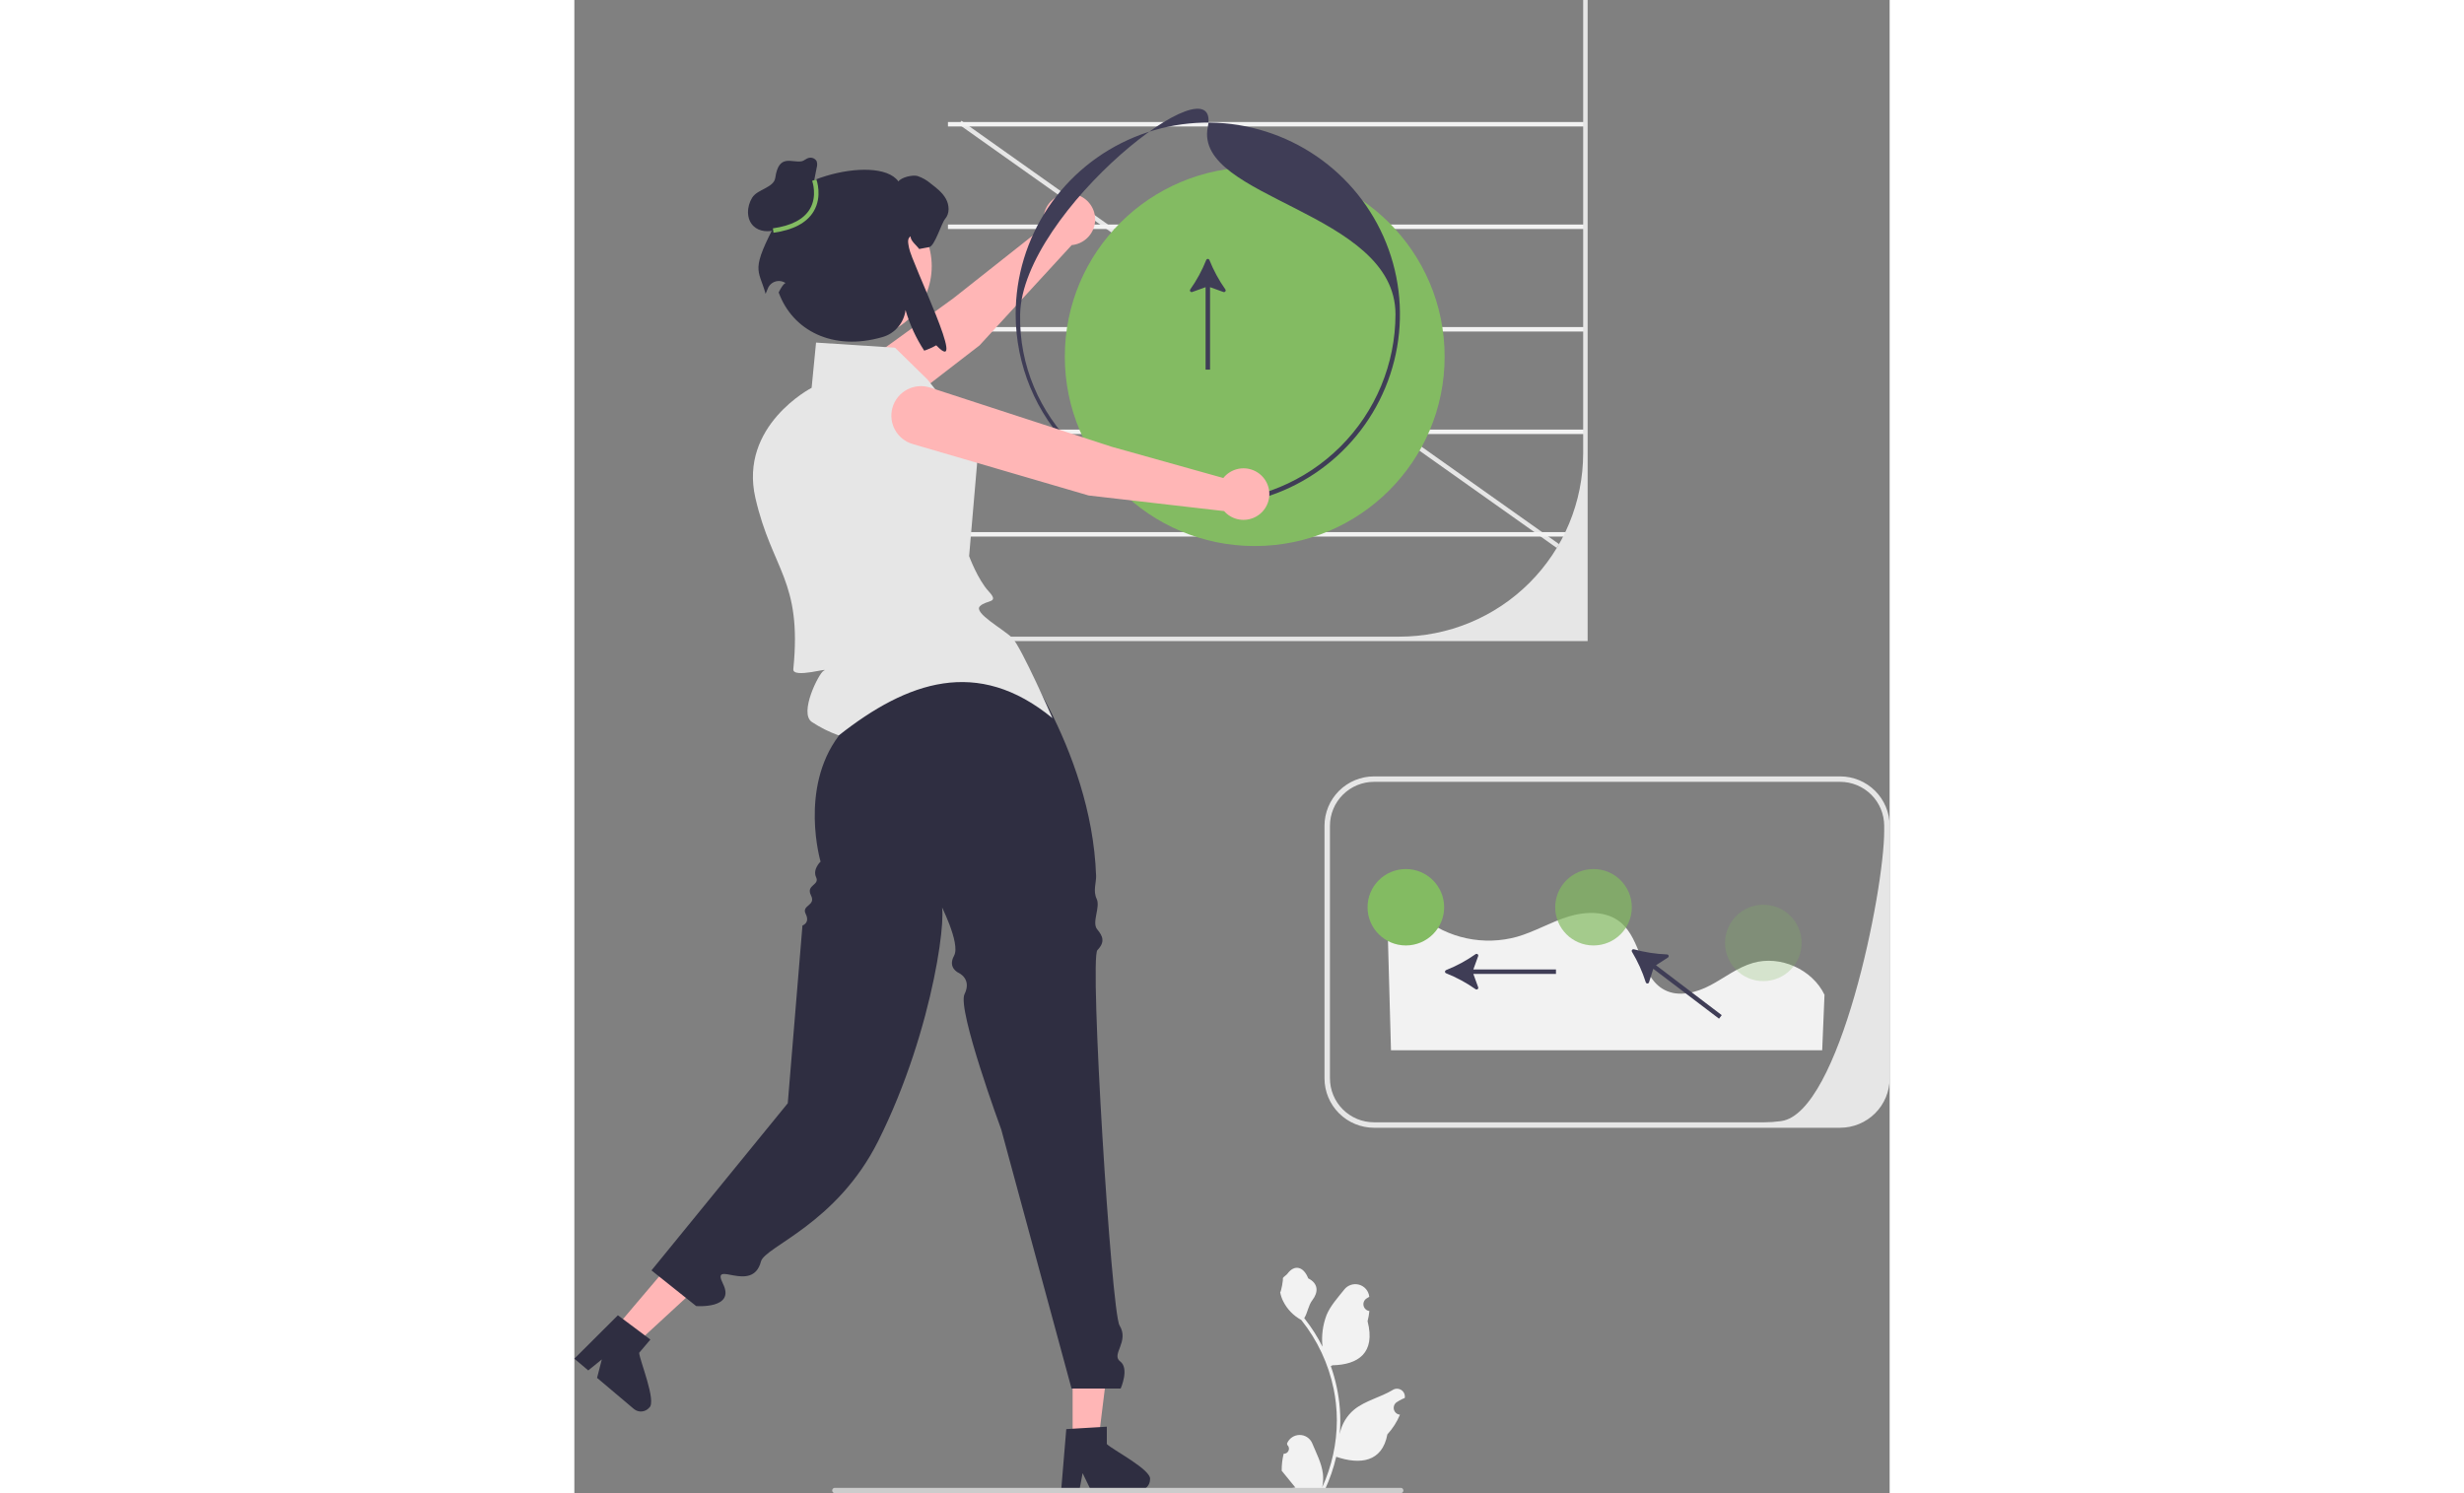 <svg width="495" height="300" viewBox="0 0 495 562" fill="none" xmlns="http://www.w3.org/2000/svg">
<rect x="0" y="0" width="495" height="562" fill="#808080" stroke="none"/>
<g clip-path="url(#clip0_691_1820)">
<path d="M145.692 45.454L370.648 204.84L369.675 206.208L144.718 46.822L145.692 45.454Z" fill="#E6E6E6"/>
<path d="M140.606 45.923H380.16V47.6H140.606V45.923Z" fill="#F2F2F2"/>
<path d="M140.606 84.511H380.16V86.189H140.606V84.511Z" fill="#F2F2F2"/>
<path d="M140.606 123.099H380.16V124.777H140.606V123.099Z" fill="#F2F2F2"/>
<path d="M140.606 161.688H380.16V163.365H140.606V161.688Z" fill="#F2F2F2"/>
<path d="M140.606 200.276H380.16V201.954H140.606V200.276Z" fill="#F2F2F2"/>
<path d="M118.95 241.307H381.34V0H379.658V170.613C379.658 188.917 372.37 206.472 359.396 219.415C346.423 232.358 328.827 239.629 310.48 239.629H118.95V241.307Z" fill="#E6E6E6"/>
<path d="M256.052 205.525C216.58 205.525 184.581 173.6 184.581 134.22C184.581 94.84 216.58 62.916 256.052 62.916C295.525 62.916 327.523 94.84 327.523 134.22C327.523 173.6 295.525 205.525 256.052 205.525Z" fill="#83BB62"/>
<path d="M152.495 129.991L97.892 172.147C95.574 173.926 92.647 174.725 89.744 174.37C86.84 174.015 84.193 172.536 82.373 170.251C81.432 169.069 80.742 167.708 80.345 166.251C79.948 164.794 79.852 163.272 80.064 161.777C80.276 160.283 80.791 158.846 81.577 157.557C82.363 156.267 83.405 155.15 84.638 154.275L142.702 112.22L176.904 85.182C176.37 83.262 176.442 81.225 177.11 79.347C177.777 77.47 179.008 75.843 180.635 74.687C182.262 73.532 184.205 72.904 186.202 72.889C188.199 72.874 190.152 73.473 191.796 74.604C193.44 75.735 194.695 77.343 195.391 79.21C196.086 81.078 196.189 83.114 195.685 85.041C195.18 86.969 194.093 88.695 192.571 89.985C191.049 91.275 189.166 92.066 187.178 92.251L152.495 129.991Z" fill="#FFB6B6"/>
<path d="M238.395 190.425C252.697 190.425 266.678 186.194 278.569 178.266C290.461 170.339 299.729 159.072 305.203 145.89C310.676 132.707 312.108 118.201 309.318 104.207C306.527 90.213 299.64 77.358 289.527 67.269C279.414 57.179 266.529 50.308 252.502 47.524C238.475 44.741 223.936 46.169 210.722 51.63C197.509 57.09 186.215 66.337 178.269 78.201C170.324 90.065 166.083 104.013 166.083 118.281C166.104 137.408 173.73 155.746 187.286 169.271C200.843 182.795 219.223 190.403 238.395 190.425ZM238.395 47.816C232.918 74.853 309.025 79.427 309.025 118.281C309.004 136.964 301.556 154.875 288.315 168.085C275.074 181.295 257.121 188.726 238.395 188.747C199.449 188.747 166.956 157.128 167.764 118.281C168.574 79.367 243.871 20.779 238.395 47.816Z" fill="#3F3D56"/>
<path d="M107.247 127.389C92.197 127.389 79.997 115.217 79.997 100.203C79.997 85.188 92.197 73.017 107.247 73.017C122.296 73.017 134.496 85.188 134.496 100.203C134.496 115.217 122.296 127.389 107.247 127.389Z" fill="#FFB6B6"/>
<path d="M187.524 542.649L197.175 542.648L201.766 505.511H187.522L187.524 542.649Z" fill="#FFB6B6"/>
<path d="M216.655 556.854C216.651 557.933 216.22 558.966 215.456 559.729C214.692 560.493 213.658 560.925 212.577 560.932H194.409L193.846 559.768L191.277 554.478L190.281 559.768L190.061 560.932H183.209L183.306 559.76L185.134 537.899L187.524 537.753L197.852 537.142L200.389 536.988V543.515C202.314 545.558 217.422 553.281 216.655 556.854Z" fill="#2F2E41"/>
<path d="M15.137 500.217L22.503 506.438L50.059 481.053L39.187 471.872L15.137 500.217Z" fill="#FFB6B6"/>
<path d="M28.169 529.837C27.467 530.657 26.468 531.167 25.391 531.258C24.314 531.348 23.244 531.011 22.415 530.319L8.549 518.608L8.873 517.357L10.338 511.663L6.153 515.059L5.231 515.805L0.001 511.388L0.834 510.556L16.387 495.05L18.306 496.479L26.584 502.671L28.62 504.188L24.393 509.17C24.539 511.97 31.068 527.604 28.169 529.837Z" fill="#2F2E41"/>
<path d="M266.945 547.163C267.335 547.18 267.722 547.078 268.053 546.869C268.384 546.661 268.642 546.355 268.793 545.995C268.944 545.635 268.98 545.237 268.897 544.856C268.814 544.475 268.615 544.128 268.328 543.863L268.197 543.344C268.214 543.303 268.231 543.261 268.249 543.22C268.642 542.292 269.302 541.501 270.145 540.946C270.988 540.391 271.977 540.097 272.987 540.101C273.996 540.105 274.983 540.406 275.822 540.967C276.66 541.528 277.314 542.324 277.701 543.255C279.247 546.97 281.215 550.691 281.7 554.618C281.913 556.354 281.823 558.114 281.434 559.82C285.065 551.918 286.95 543.329 286.962 534.636C286.963 532.455 286.842 530.275 286.598 528.107C286.398 526.33 286.119 524.565 285.762 522.813C283.816 513.308 279.637 504.399 273.57 496.817C270.633 495.218 268.258 492.76 266.765 489.773C266.224 488.7 265.842 487.554 265.63 486.371C265.961 486.414 266.879 481.381 266.629 481.072C267.091 480.373 267.917 480.025 268.421 479.343C270.929 475.952 274.384 476.544 276.187 481.153C280.04 483.093 280.078 486.311 277.714 489.405C276.209 491.374 276.003 494.038 274.683 496.145C274.819 496.319 274.96 496.487 275.096 496.66C277.578 499.844 279.741 503.263 281.554 506.868C281.113 502.829 281.64 498.744 283.09 494.948C284.56 491.41 287.315 488.43 289.742 485.372C290.383 484.55 291.255 483.937 292.246 483.61C293.237 483.282 294.303 483.255 295.309 483.532C296.316 483.809 297.217 484.377 297.9 485.165C298.583 485.953 299.016 486.925 299.145 487.959C299.15 488.004 299.155 488.049 299.16 488.094C298.8 488.297 298.447 488.512 298.102 488.74C297.668 489.029 297.332 489.442 297.138 489.924C296.943 490.407 296.9 490.937 297.013 491.445C297.125 491.953 297.389 492.415 297.77 492.771C298.15 493.127 298.63 493.36 299.145 493.439L299.198 493.447C299.07 494.743 298.843 496.027 298.519 497.288C301.632 509.298 294.912 513.672 285.317 513.868C285.105 513.976 284.899 514.085 284.687 514.188C286.509 519.339 287.651 524.705 288.086 530.15C288.333 533.362 288.318 536.589 288.043 539.799L288.059 539.686C288.755 536.116 290.663 532.895 293.463 530.567C297.622 527.159 303.497 525.904 307.983 523.164C308.46 522.859 309.014 522.696 309.581 522.695C310.147 522.693 310.702 522.854 311.181 523.157C311.659 523.46 312.04 523.893 312.28 524.405C312.52 524.917 312.607 525.487 312.533 526.048L312.515 526.167C311.846 526.439 311.195 526.752 310.565 527.105C310.204 527.308 309.852 527.523 309.507 527.751C309.073 528.04 308.737 528.453 308.543 528.935C308.348 529.418 308.305 529.948 308.417 530.456C308.53 530.964 308.794 531.426 309.175 531.782C309.555 532.138 310.035 532.37 310.55 532.45L310.603 532.458C310.641 532.463 310.674 532.469 310.711 532.474C309.569 535.196 307.965 537.702 305.97 539.881C304.024 550.364 295.665 551.359 286.723 548.306H286.718C285.737 552.559 284.315 556.699 282.476 560.66H267.324C267.27 560.492 267.221 560.318 267.172 560.15C268.575 560.238 269.983 560.154 271.365 559.901C270.241 558.525 269.116 557.138 267.992 555.761C267.967 555.736 267.944 555.709 267.922 555.68C267.351 554.976 266.776 554.277 266.205 553.573L266.205 553.572C266.175 551.413 266.424 549.258 266.945 547.163Z" fill="#F2F2F2"/>
<path d="M312.008 561.002C312.008 561.133 311.983 561.263 311.932 561.384C311.882 561.506 311.809 561.616 311.716 561.709C311.623 561.801 311.512 561.875 311.391 561.925C311.269 561.975 311.139 562 311.007 562H98.031C97.766 562 97.511 561.895 97.323 561.708C97.136 561.52 97.031 561.267 97.031 561.002C97.031 560.737 97.136 560.483 97.323 560.296C97.511 560.109 97.766 560.003 98.031 560.003H311.007C311.139 560.003 311.269 560.029 311.391 560.079C311.512 560.129 311.623 560.202 311.716 560.295C311.809 560.388 311.882 560.498 311.932 560.619C311.983 560.741 312.008 560.871 312.008 561.002Z" fill="#CCCCCC"/>
<path d="M237.807 97.85C237.855 97.731 237.936 97.63 238.042 97.559C238.147 97.488 238.272 97.45 238.399 97.45C238.526 97.45 238.651 97.488 238.756 97.559C238.862 97.63 238.943 97.732 238.99 97.85C240.554 101.763 242.571 105.48 245.002 108.925C245.083 109.036 245.126 109.17 245.125 109.307C245.124 109.444 245.079 109.578 244.996 109.687C244.913 109.796 244.797 109.876 244.665 109.915C244.533 109.954 244.392 109.949 244.263 109.902L239.24 108.089V139.113H237.558V108.089L232.533 109.902C232.404 109.949 232.263 109.954 232.131 109.915C231.999 109.877 231.883 109.797 231.8 109.687C231.718 109.578 231.672 109.445 231.671 109.307C231.67 109.17 231.713 109.036 231.795 108.926C234.225 105.48 236.243 101.763 237.807 97.85Z" fill="#3F3D56"/>
<path d="M96.509 257.28L162.358 240.281C162.358 240.281 194.674 281.023 196.355 329.678C196.441 332.17 195.124 335.291 196.58 338.357C198.037 341.422 194.635 347.216 196.756 349.772C198.878 352.328 199.846 354.52 196.839 357.618C193.833 360.717 202.082 493.859 205.176 498.866C208.968 505.003 201.878 509.779 205.423 512.424C208.968 515.07 205.604 522.62 205.604 522.62H187.106L160.665 425.149C160.665 425.149 143.999 379.904 146.838 374.182C149.678 368.459 144.672 366.196 144.672 366.196C144.672 366.196 140.347 364.364 142.91 359.701C145.473 355.037 137.497 339.745 137.497 339.745C141.09 339.279 135.774 386.742 114.341 429.489C98.662 460.76 71.698 469.189 70.229 474.804C66.976 487.244 51.145 473.622 55.935 483.192C60.726 492.763 45.845 491.581 45.845 491.581L29.028 478.159L80.32 415.243L85.844 348.34C85.844 348.34 88.783 347.423 87.074 344.003C85.365 340.583 91.071 340.976 89.059 337.005C87.046 333.034 92.412 333.229 90.99 330.195C89.569 327.161 92.664 324.296 92.664 324.296C92.664 324.296 84.572 296.866 99.472 276.991L96.509 257.28Z" fill="#2F2E41"/>
<path d="M179.945 270.311C179.945 270.311 168.174 243.467 164.81 240.111C161.447 236.756 150.107 230.691 152.629 228.174C155.152 225.658 160.164 227.157 155.976 222.632C151.788 218.108 148.568 209.316 148.568 209.316L152.198 167.129L132.858 142.802L120.677 130.865L90.961 128.942L89.298 145.969C89.298 145.969 61.848 160.126 68.139 187.439C74.431 214.752 85.771 218.301 82.408 251.856C82.033 255.593 96.961 250.91 93.771 252.502C92.089 253.34 84.376 268.417 89.421 271.772C92.572 273.843 95.959 275.533 99.511 276.806C125.341 256.452 151.767 247.148 179.945 270.311Z" fill="#E6E6E6"/>
<path d="M193.536 186.489L127.282 167.11C124.478 166.281 122.112 164.385 120.697 161.831C119.281 159.277 118.929 156.27 119.716 153.46C120.123 152.006 120.822 150.65 121.772 149.474C122.721 148.299 123.901 147.328 125.238 146.622C126.576 145.917 128.044 145.49 129.552 145.368C131.061 145.247 132.578 145.433 134.012 145.916L202.215 168.15L244.228 179.918C245.474 178.36 247.169 177.223 249.085 176.661C251.001 176.099 253.043 176.138 254.936 176.774C256.828 177.411 258.478 178.613 259.662 180.217C260.846 181.822 261.506 183.751 261.552 185.743C261.599 187.734 261.029 189.692 259.922 191.35C258.814 193.007 257.222 194.285 255.361 195.008C253.501 195.732 251.462 195.866 249.522 195.394C247.582 194.921 245.835 193.864 244.519 192.366L193.536 186.489Z" fill="#FFB6B6"/>
<path d="M76.409 82.801C72.618 69.011 113.939 57.185 121.969 68.291C123.085 66.712 127.212 65.753 129.105 66.237C130.958 66.851 132.671 67.826 134.144 69.104C136.28 70.741 138.494 72.436 139.805 74.79C141.125 77.134 141.329 80.331 139.552 82.365C138.144 83.983 135.67 92.579 133.554 93.005C132.078 93.305 130.835 93.547 129.767 93.722C128.816 92.337 126.389 90.597 126.564 88.921C125.127 89.87 125.652 91.54 125.942 93.247C126.907 98.931 148.641 142.93 136.193 129.964C134.756 130.78 133.244 131.458 131.678 131.989C128.58 127.266 126.208 122.107 124.639 116.684L124.627 116.786C124.328 119.139 123.339 121.352 121.786 123.148C120.232 124.944 118.183 126.243 115.894 126.883C97.208 132.284 82.093 124.359 76.893 110.068C78.797 106.213 79.626 106.631 79.456 106.517C78.897 106.145 78.261 105.903 77.596 105.809C76.931 105.715 76.253 105.772 75.613 105.976C74.973 106.179 74.387 106.524 73.899 106.984C73.41 107.445 73.032 108.009 72.792 108.635C72.491 109.422 72.218 110.095 71.981 110.601C69.272 100.933 66.05 102.329 76.409 82.801Z" fill="#2F2E41"/>
<path d="M89.302 72.796L91.211 63.06C91.458 62.258 91.438 61.397 91.154 60.606C90.872 60.148 90.457 59.788 89.963 59.572C89.47 59.356 88.922 59.297 88.394 59.401C87.331 59.554 86.536 60.522 85.479 60.709C81.802 61.357 76.942 57.734 75.624 66.9C75.075 70.722 68.962 71.126 66.921 74.406C64.88 77.685 64.629 82.42 67.415 85.099C69.64 87.239 73.213 87.486 76.103 86.393C78.993 85.3 81.312 83.092 83.338 80.763C85.364 78.435 87.199 75.915 89.535 73.897" fill="#2F2E41"/>
<path d="M74.953 87.603C82.409 86.564 87.491 83.859 90.059 79.562C93.419 73.939 91.168 67.747 91.071 67.486L89.495 68.07C89.516 68.127 91.557 73.796 88.605 78.718C86.309 82.547 81.637 84.978 74.72 85.942L74.953 87.603Z" fill="#83BB62"/>
<path d="M470.484 374.418C465.844 364.81 453.803 359.459 443.54 362.443C437.758 364.124 432.908 367.986 427.592 370.808C422.275 373.631 415.68 375.384 410.332 372.621C401.139 367.872 401.7 353.694 393.704 347.134C388.382 342.768 380.574 342.972 373.996 345.019C367.419 347.066 361.404 350.68 354.783 352.585C348.587 354.304 342.065 354.503 335.775 353.165C329.484 351.826 323.611 348.99 318.657 344.897C318.559 344.815 318.463 344.732 318.368 344.648C317.292 343.694 315.961 343.075 314.537 342.866C313.114 342.658 311.66 342.87 310.356 343.475C309.051 344.081 307.952 345.054 307.195 346.274C306.438 347.495 306.055 348.91 306.094 350.345L307.334 395.303H469.616L470.484 374.418Z" fill="#F2F2F2"/>
<path d="M328.061 366.317C327.943 366.27 327.841 366.188 327.77 366.083C327.699 365.978 327.66 365.854 327.66 365.727C327.66 365.6 327.699 365.475 327.77 365.37C327.842 365.265 327.943 365.184 328.061 365.136C331.984 363.577 335.71 361.564 339.163 359.139C339.274 359.058 339.408 359.015 339.546 359.016C339.683 359.017 339.817 359.062 339.927 359.145C340.036 359.228 340.116 359.343 340.155 359.475C340.194 359.607 340.189 359.747 340.142 359.876L338.324 364.888H369.422V366.565H338.324L340.142 371.579C340.189 371.708 340.194 371.848 340.155 371.98C340.117 372.111 340.036 372.227 339.927 372.31C339.817 372.392 339.683 372.437 339.546 372.438C339.409 372.44 339.274 372.396 339.163 372.316C335.71 369.891 331.984 367.877 328.061 366.317Z" fill="#3F3D56"/>
<path d="M398.023 358.236C397.958 358.127 397.927 358.001 397.933 357.874C397.94 357.747 397.985 357.625 398.063 357.524C398.14 357.423 398.246 357.347 398.366 357.307C398.487 357.266 398.617 357.263 398.74 357.297C402.808 358.425 406.995 359.074 411.215 359.23C411.353 359.233 411.486 359.279 411.594 359.363C411.703 359.447 411.782 359.564 411.819 359.696C411.856 359.828 411.85 359.968 411.801 360.096C411.752 360.224 411.663 360.333 411.547 360.407L407.059 363.298L431.809 382.083L430.79 383.418L406.041 364.633L404.445 369.722C404.404 369.853 404.323 369.967 404.212 370.049C404.101 370.13 403.967 370.174 403.83 370.173C403.692 370.172 403.559 370.128 403.449 370.046C403.339 369.963 403.258 369.848 403.219 369.717C401.942 365.701 400.198 361.848 398.023 358.236Z" fill="#3F3D56"/>
<path d="M300.943 292.224H476.367C481.306 292.228 486.042 294.186 489.536 297.67C493.029 301.153 494.994 305.878 495 310.805V405.875C494.995 410.804 493.031 415.531 489.538 419.017C486.044 422.504 481.308 424.466 476.367 424.473H300.943C296.001 424.467 291.264 422.506 287.771 419.019C284.277 415.532 282.313 410.805 282.31 405.875V310.805C282.314 305.877 284.279 301.152 287.772 297.668C291.266 294.184 296.003 292.226 300.943 292.224ZM284.361 405.875C284.363 410.262 286.111 414.469 289.22 417.571C292.329 420.673 296.546 422.416 300.943 422.418H447.753C449.77 422.419 451.784 422.285 453.782 422.015H453.79C453.942 421.998 454.102 421.973 454.253 421.948C476.14 418.819 492.948 335.435 492.948 312.735V310.805C492.941 306.421 491.191 302.219 488.083 299.119C484.975 296.02 480.761 294.277 476.367 294.271H300.943C296.548 294.275 292.334 296.018 289.226 299.118C286.117 302.217 284.368 306.421 284.361 310.805V405.875Z" fill="#E6E6E6"/>
<path d="M312.925 355.857C304.965 355.857 298.511 349.419 298.511 341.477C298.511 333.534 304.965 327.096 312.925 327.096C320.886 327.096 327.34 333.534 327.34 341.477C327.34 349.419 320.886 355.857 312.925 355.857Z" fill="#83BB62"/>
<path opacity="0.7" d="M383.554 355.857C375.594 355.857 369.14 349.419 369.14 341.477C369.14 333.534 375.594 327.096 383.554 327.096C391.515 327.096 397.969 333.534 397.969 341.477C397.969 349.419 391.515 355.857 383.554 355.857Z" fill="#83BB62"/>
<path opacity="0.25" d="M447.461 369.279C439.5 369.279 433.046 362.841 433.046 354.899C433.046 346.956 439.5 340.518 447.461 340.518C455.421 340.518 461.875 346.956 461.875 354.899C461.875 362.841 455.421 369.279 447.461 369.279Z" fill="#83BB62"/>
</g>
<defs>
<clipPath id="clip0_691_1820">
<rect width="495" height="562" fill="white" transform="matrix(-1 0 0 1 495 0)"/>
</clipPath>
</defs>
</svg>
